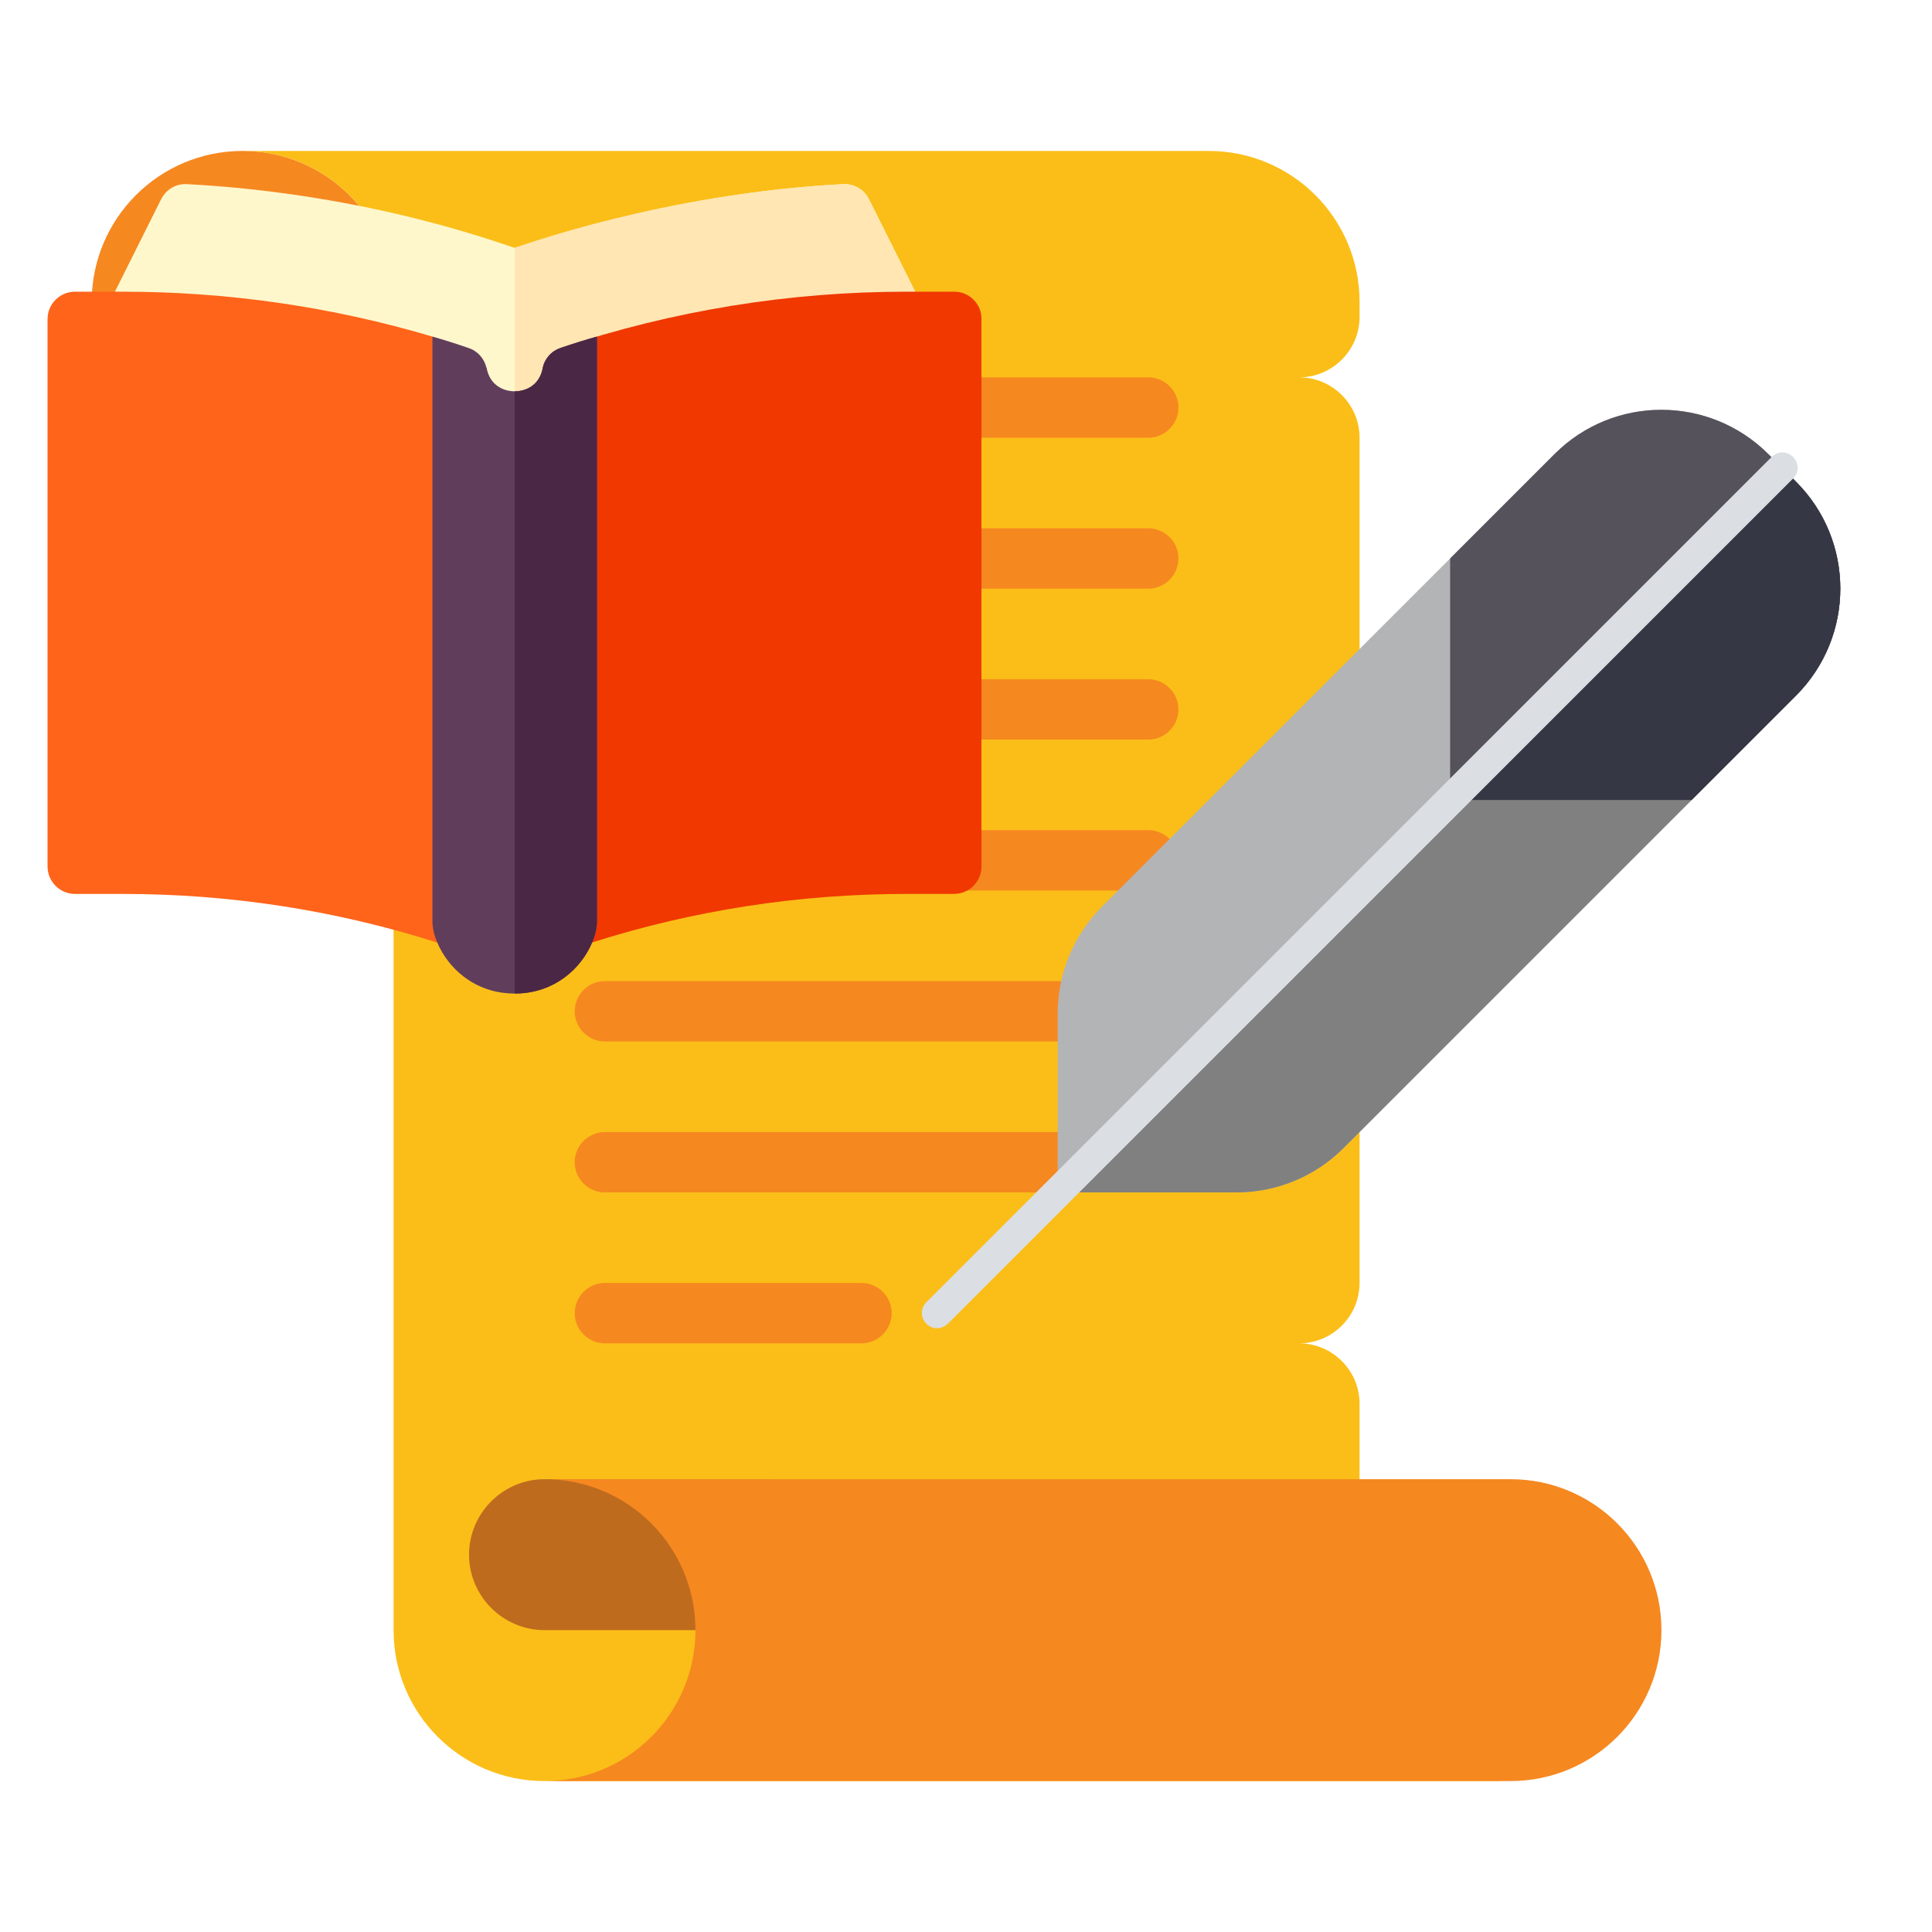 <?xml version="1.0" encoding="utf-8"?>
<!-- Generator: Adobe Illustrator 17.1.0, SVG Export Plug-In . SVG Version: 6.00 Build 0)  -->
<!DOCTYPE svg PUBLIC "-//W3C//DTD SVG 1.1//EN" "http://www.w3.org/Graphics/SVG/1.1/DTD/svg11.dtd">
<svg version="1.1" id="Layer_1" xmlns="http://www.w3.org/2000/svg" xmlns:xlink="http://www.w3.org/1999/xlink" x="0px" y="0px"
	 viewBox="0 0 512 512" enable-background="new 0 0 512 512" xml:space="preserve">
<g>
	<g>
		<path fill="#F68820" d="M64.3,40c22.1,0,40,17.9,40,40v40h-40c-22.1,0-40-17.9-40-40S42.2,40,64.3,40z"/>
	</g>
	<g>
		<path fill="#FBBE18" d="M360.3,432v-60c0-8.8-7.2-16-16-16c8.8,0,16-7.2,16-16V184v-68c0-8.8-7.2-16-16-16c8.8,0,16-7.2,16-16v-4
			c0-22.1-17.9-40-40-40h-256c22.1,0,40,17.9,40,40v84c0,8.8,7.2,16,16,16c-8.8,0-16,7.2-16,16v236c0,22.1,17.9,40,40,40h256
			C378.2,472,360.3,454.1,360.3,432z"/>
	</g>
	<g>
		<g>
			<path fill="#F68820" d="M208.3,116h96c4.4,0,8-3.6,8-8s-3.6-8-8-8h-96c-4.4,0-8,3.6-8,8S203.9,116,208.3,116z"/>
		</g>
		<g>
			<path fill="#F68820" d="M160.3,156h144c4.4,0,8-3.6,8-8s-3.6-8-8-8h-144c-4.4,0-8,3.6-8,8S155.9,156,160.3,156z"/>
		</g>
		<g>
			<path fill="#F68820" d="M160.3,196h144c4.4,0,8-3.6,8-8s-3.6-8-8-8h-144c-4.4,0-8,3.6-8,8S155.9,196,160.3,196z"/>
		</g>
		<g>
			<path fill="#F68820" d="M160.3,236h144c4.4,0,8-3.6,8-8s-3.6-8-8-8h-144c-4.4,0-8,3.6-8,8S155.9,236,160.3,236z"/>
		</g>
		<g>
			<path fill="#F68820" d="M160.3,276h144c4.4,0,8-3.6,8-8s-3.6-8-8-8h-144c-4.4,0-8,3.6-8,8S155.9,276,160.3,276z"/>
		</g>
		<g>
			<path fill="#F68820" d="M160.3,316h144c4.4,0,8-3.6,8-8s-3.6-8-8-8h-144c-4.4,0-8,3.6-8,8S155.9,316,160.3,316z"/>
		</g>
		<g>
			<path fill="#F68820" d="M160.3,356h68c4.4,0,8-3.6,8-8s-3.6-8-8-8h-68c-4.4,0-8,3.6-8,8S155.9,356,160.3,356z"/>
		</g>
	</g>
	<g>
		<path fill="#BF6B1E" d="M144.3,392c-11,0-20,9-20,20s9,20,20,20h60v-40H144.3z"/>
	</g>
	<g>
		<path fill="#F68820" d="M144.3,392c22.1,0,40,17.9,40,40s-17.9,40-40,40h256c22.1,0,40-17.9,40-40s-17.9-40-40-40H144.3z"/>
	</g>
	<g>
		<g>
			<path fill="#B3B4B6" d="M280.3,316h47.4c10.6,0,20.8-4.2,28.3-11.7l120-120c15.6-15.6,15.6-40.9,0-56.6l-7.4-7.4
				c-15.6-15.6-40.9-15.6-56.6,0l-120,120c-7.5,7.5-11.7,17.7-11.7,28.3L280.3,316L280.3,316z"/>
		</g>
		<g>
			<path fill="#808080" d="M280.3,316h47.4c10.6,0,20.8-4.2,28.3-11.7l120-120c15.6-15.6,15.6-40.9,0-56.6l-3.7-3.7L280.3,316z"/>
		</g>
		<g>
			<path fill="#55525B" d="M384.3,212v-64l27.7-27.7c15.6-15.6,40.9-15.6,56.6,0l7.4,7.4c15.6,15.6,15.6,40.9,0,56.6L448.3,212
				H384.3z"/>
		</g>
		<g>
			<path fill="#353744" d="M384.3,212l88-88l3.7,3.7c15.6,15.6,15.6,40.9,0,56.6L448.3,212H384.3z"/>
		</g>
		<g>
			<path fill="#DBDEE3" d="M248.3,352c-1,0-2-0.4-2.8-1.2c-1.6-1.6-1.6-4.1,0-5.7l224-224c1.6-1.6,4.1-1.6,5.7,0s1.6,4.1,0,5.7
				l-224,224C250.3,351.6,249.3,352,248.3,352z"/>
		</g>
	</g>
</g>
<g>
	<path fill="#FFF7CC" d="M241.2,91.1l-104.8,21.1L31.6,91.1c-3.6-1.8-5-6.1-3.2-9.7l14.3-28.6c1.3-2.6,4-4.2,6.9-4
		c49,2.6,84.1,16.2,86.9,16.9c1.4-0.4,39.4-14.4,86.9-16.9c2.9-0.2,5.6,1.4,6.9,4l14.3,28.6C246.2,84.9,244.8,89.3,241.2,91.1
		L241.2,91.1z"/>
	<path fill="#FFE6B3" d="M241.2,91.1l-104.8,21.1V65.7c1.4-0.4,39.4-14.4,86.9-16.9c2.9-0.2,5.6,1.4,6.9,4l14.3,28.6
		C246.2,84.9,244.8,89.3,241.2,91.1L241.2,91.1z"/>
	<g>
		<g>
			<g>
				<g>
					<path fill="#FF641A" d="M114.6,89.2C88,81.3,60.4,77.3,32.5,77.3H19.9c-4,0-7.3,3.2-7.3,7.3v145c0,4,3.2,7.3,7.3,7.3h12.6
						c28.4,0,56.4,4.3,83.4,12.9c1.2,0.4,2.5,0.8,3.7,1.2c4.7,1.6,9.5-1.9,9.5-6.9v-145L114.6,89.2z"/>
				</g>
			</g>
		</g>
	</g>
	<g>
		<g>
			<g>
				<g>
					<path fill="#F03800" d="M252.9,77.3h-12.6c-31.2,0-61.9,5-91.7,14.9l-5,6.9v145c0,5,4.9,8.4,9.5,6.9c1.2-0.4,2.5-0.8,3.7-1.2
						c27-8.6,55-12.9,83.4-12.9h12.6c4,0,7.3-3.2,7.3-7.3v-145C260.2,80.6,256.9,77.3,252.9,77.3z"/>
				</g>
			</g>
		</g>
	</g>
	<g>
		<g>
			<path fill="#613D5C" d="M148.6,92.2c-2.5,0.8-4.3,2.9-4.8,5.4c0,0,0,0,0,0.1c0,0,0,0,0,0c-0.9,4.4-4.4,6-7.4,6s-6.5-1.6-7.4-6
				c0,0,0,0,0,0c0-0.1,0-0.2-0.1-0.3c-0.6-2.4-2.3-4.4-4.8-5.2c-3.2-1.1-6.3-2.1-9.5-3v154.9c0,1.7,0.4,3.7,1.3,5.7
				c2.7,6.5,9.7,13.5,20.5,13.5c10.8,0,17.8-7,20.5-13.5c0.8-2,1.3-4,1.3-5.7V89.2C155,90.1,151.8,91.1,148.6,92.2L148.6,92.2z"/>
		</g>
	</g>
	<path fill="#4B2746" d="M158.2,89.2v154.9c0,1.7-0.4,3.7-1.3,5.7c-2.7,6.5-9.7,13.5-20.5,13.5V103.7c3,0,6.5-1.6,7.4-6c0,0,0,0,0,0
		c0,0,0,0,0-0.1c0.5-2.5,2.3-4.6,4.8-5.4C151.8,91.1,155,90.1,158.2,89.2L158.2,89.2z"/>
</g>
</svg>
